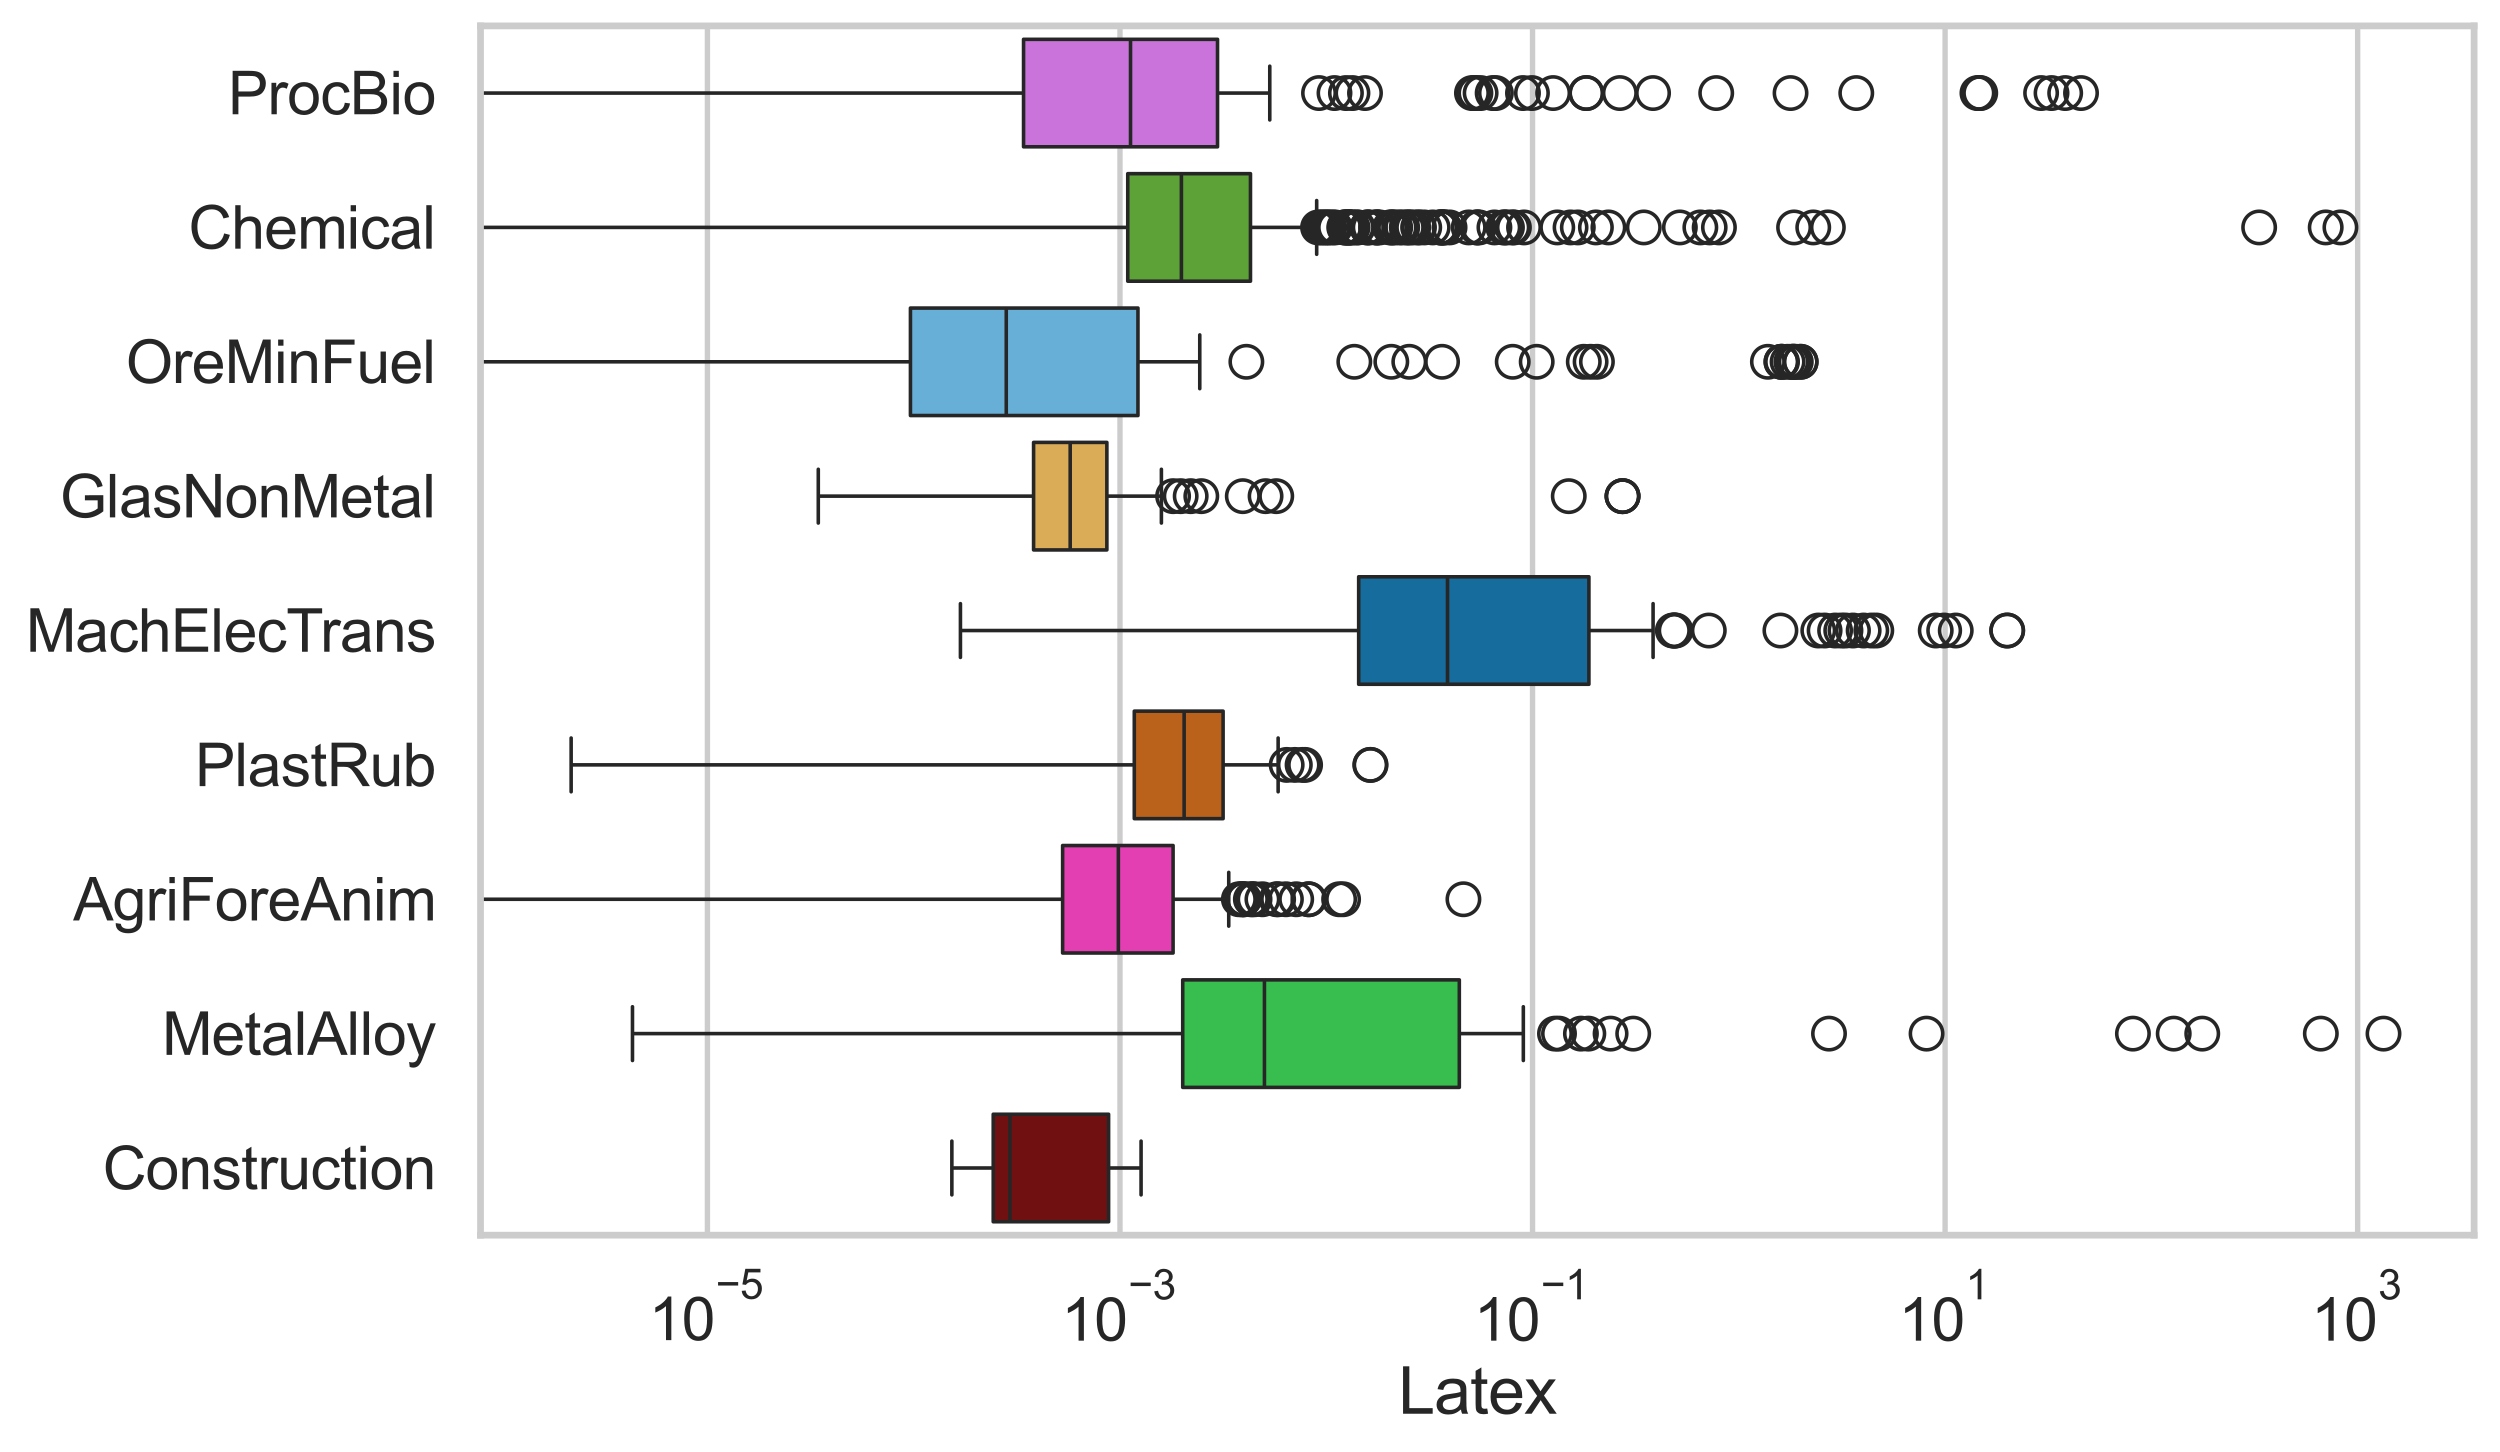 <?xml version="1.0" encoding="utf-8" standalone="no"?>
<!DOCTYPE svg PUBLIC "-//W3C//DTD SVG 1.1//EN"
  "http://www.w3.org/Graphics/SVG/1.1/DTD/svg11.dtd">
<svg xmlns:xlink="http://www.w3.org/1999/xlink" width="695.577pt" height="404.121pt" viewBox="0 0 695.577 404.121" xmlns="http://www.w3.org/2000/svg" version="1.1">
 <defs>
  <style type="text/css">*{stroke-linejoin: round; stroke-linecap: butt}</style>
 </defs>
 <g id="figure_1">
  <g id="patch_1">
   <path d="M 0 404.121 
L 695.577 404.121 
L 695.577 0 
L 0 0 
z
" style="fill: #ffffff"/>
  </g>
  <g id="axes_1">
   <g id="patch_2">
    <path d="M 133.697 343.665 
L 688.377 343.665 
L 688.377 7.2 
L 133.697 7.2 
z
" style="fill: #ffffff"/>
   </g>
   <g id="matplotlib.axis_1">
    <g id="xtick_1">
     <g id="line2d_1">
      <path d="M 196.826 343.665 
L 196.826 7.2 
" clip-path="url(#pa6e8c50691)" style="fill: none; stroke: #cccccc; stroke-width: 1.5; stroke-linecap: round"/>
     </g>
     <g id="text_1">
      <!-- $\mathdefault{10^{-5}}$ -->
      <g style="fill: #262626" transform="translate(180.491 373.015) scale(0.165 -0.165)">
       <defs>
        <path id="ArialMT-31" d="M 2384 0 
L 1822 0 
L 1822 3584 
Q 1619 3391 1289 3197 
Q 959 3003 697 2906 
L 697 3450 
Q 1169 3672 1522 3987 
Q 1875 4303 2022 4600 
L 2384 4600 
L 2384 0 
z
" transform="scale(0.016)"/>
        <path id="ArialMT-30" d="M 266 2259 
Q 266 3072 433 3567 
Q 600 4063 929 4331 
Q 1259 4600 1759 4600 
Q 2128 4600 2406 4451 
Q 2684 4303 2865 4023 
Q 3047 3744 3150 3342 
Q 3253 2941 3253 2259 
Q 3253 1453 3087 958 
Q 2922 463 2592 192 
Q 2263 -78 1759 -78 
Q 1097 -78 719 397 
Q 266 969 266 2259 
z
M 844 2259 
Q 844 1131 1108 757 
Q 1372 384 1759 384 
Q 2147 384 2411 759 
Q 2675 1134 2675 2259 
Q 2675 3391 2411 3762 
Q 2147 4134 1753 4134 
Q 1366 4134 1134 3806 
Q 844 3388 844 2259 
z
" transform="scale(0.016)"/>
        <path id="ArialMT-2212" d="M 3381 1997 
L 356 1997 
L 356 2522 
L 3381 2522 
L 3381 1997 
z
" transform="scale(0.016)"/>
        <path id="ArialMT-35" d="M 266 1200 
L 856 1250 
Q 922 819 1161 601 
Q 1400 384 1738 384 
Q 2144 384 2425 690 
Q 2706 997 2706 1503 
Q 2706 1984 2436 2262 
Q 2166 2541 1728 2541 
Q 1456 2541 1237 2417 
Q 1019 2294 894 2097 
L 366 2166 
L 809 4519 
L 3088 4519 
L 3088 3981 
L 1259 3981 
L 1013 2750 
Q 1425 3038 1878 3038 
Q 2478 3038 2890 2622 
Q 3303 2206 3303 1553 
Q 3303 931 2941 478 
Q 2500 -78 1738 -78 
Q 1113 -78 717 272 
Q 322 622 266 1200 
z
" transform="scale(0.016)"/>
       </defs>
       <use xlink:href="#ArialMT-31" transform="translate(0 0.88)"/>
       <use xlink:href="#ArialMT-30" transform="translate(55.615 0.88)"/>
       <use xlink:href="#ArialMT-2212" transform="translate(112.973 70.573) scale(0.7)"/>
       <use xlink:href="#ArialMT-35" transform="translate(153.852 70.573) scale(0.7)"/>
      </g>
     </g>
    </g>
    <g id="xtick_2">
     <g id="line2d_2">
      <path d="M 311.613 343.665 
L 311.613 7.2 
" clip-path="url(#pa6e8c50691)" style="fill: none; stroke: #cccccc; stroke-width: 1.5; stroke-linecap: round"/>
     </g>
     <g id="text_2">
      <!-- $\mathdefault{10^{-3}}$ -->
      <g style="fill: #262626" transform="translate(295.278 373.18) scale(0.165 -0.165)">
       <defs>
        <path id="ArialMT-33" d="M 269 1209 
L 831 1284 
Q 928 806 1161 595 
Q 1394 384 1728 384 
Q 2125 384 2398 659 
Q 2672 934 2672 1341 
Q 2672 1728 2419 1979 
Q 2166 2231 1775 2231 
Q 1616 2231 1378 2169 
L 1441 2663 
Q 1497 2656 1531 2656 
Q 1891 2656 2178 2843 
Q 2466 3031 2466 3422 
Q 2466 3731 2256 3934 
Q 2047 4138 1716 4138 
Q 1388 4138 1169 3931 
Q 950 3725 888 3313 
L 325 3413 
Q 428 3978 793 4289 
Q 1159 4600 1703 4600 
Q 2078 4600 2393 4439 
Q 2709 4278 2876 4000 
Q 3044 3722 3044 3409 
Q 3044 3113 2884 2869 
Q 2725 2625 2413 2481 
Q 2819 2388 3044 2092 
Q 3269 1797 3269 1353 
Q 3269 753 2831 336 
Q 2394 -81 1725 -81 
Q 1122 -81 723 278 
Q 325 638 269 1209 
z
" transform="scale(0.016)"/>
       </defs>
       <use xlink:href="#ArialMT-31" transform="translate(0 0.994)"/>
       <use xlink:href="#ArialMT-30" transform="translate(55.615 0.994)"/>
       <use xlink:href="#ArialMT-2212" transform="translate(112.973 70.688) scale(0.7)"/>
       <use xlink:href="#ArialMT-33" transform="translate(153.852 70.688) scale(0.7)"/>
      </g>
     </g>
    </g>
    <g id="xtick_3">
     <g id="line2d_3">
      <path d="M 426.399 343.665 
L 426.399 7.2 
" clip-path="url(#pa6e8c50691)" style="fill: none; stroke: #cccccc; stroke-width: 1.5; stroke-linecap: round"/>
     </g>
     <g id="text_3">
      <!-- $\mathdefault{10^{-1}}$ -->
      <g style="fill: #262626" transform="translate(410.064 373.18) scale(0.165 -0.165)">
       <use xlink:href="#ArialMT-31" transform="translate(0 0.994)"/>
       <use xlink:href="#ArialMT-30" transform="translate(55.615 0.994)"/>
       <use xlink:href="#ArialMT-2212" transform="translate(112.973 70.688) scale(0.7)"/>
       <use xlink:href="#ArialMT-31" transform="translate(153.852 70.688) scale(0.7)"/>
      </g>
     </g>
    </g>
    <g id="xtick_4">
     <g id="line2d_4">
      <path d="M 541.186 343.665 
L 541.186 7.2 
" clip-path="url(#pa6e8c50691)" style="fill: none; stroke: #cccccc; stroke-width: 1.5; stroke-linecap: round"/>
     </g>
     <g id="text_4">
      <!-- $\mathdefault{10^{1}}$ -->
      <g style="fill: #262626" transform="translate(528.233 373.18) scale(0.165 -0.165)">
       <use xlink:href="#ArialMT-31" transform="translate(0 0.994)"/>
       <use xlink:href="#ArialMT-30" transform="translate(55.615 0.994)"/>
       <use xlink:href="#ArialMT-31" transform="translate(112.973 70.688) scale(0.7)"/>
      </g>
     </g>
    </g>
    <g id="xtick_5">
     <g id="line2d_5">
      <path d="M 655.972 343.665 
L 655.972 7.2 
" clip-path="url(#pa6e8c50691)" style="fill: none; stroke: #cccccc; stroke-width: 1.5; stroke-linecap: round"/>
     </g>
     <g id="text_5">
      <!-- $\mathdefault{10^{3}}$ -->
      <g style="fill: #262626" transform="translate(643.02 373.18) scale(0.165 -0.165)">
       <use xlink:href="#ArialMT-31" transform="translate(0 0.994)"/>
       <use xlink:href="#ArialMT-30" transform="translate(55.615 0.994)"/>
       <use xlink:href="#ArialMT-33" transform="translate(112.973 70.688) scale(0.7)"/>
      </g>
     </g>
    </g>
    <g id="text_6">
     <!-- Latex -->
     <g style="fill: #262626" transform="translate(389.022 393.344) scale(0.18 -0.18)">
      <defs>
       <path id="ArialMT-4c" d="M 469 0 
L 469 4581 
L 1075 4581 
L 1075 541 
L 3331 541 
L 3331 0 
L 469 0 
z
" transform="scale(0.016)"/>
       <path id="ArialMT-61" d="M 2588 409 
Q 2275 144 1986 34 
Q 1697 -75 1366 -75 
Q 819 -75 525 192 
Q 231 459 231 875 
Q 231 1119 342 1320 
Q 453 1522 633 1644 
Q 813 1766 1038 1828 
Q 1203 1872 1538 1913 
Q 2219 1994 2541 2106 
Q 2544 2222 2544 2253 
Q 2544 2597 2384 2738 
Q 2169 2928 1744 2928 
Q 1347 2928 1158 2789 
Q 969 2650 878 2297 
L 328 2372 
Q 403 2725 575 2942 
Q 747 3159 1072 3276 
Q 1397 3394 1825 3394 
Q 2250 3394 2515 3294 
Q 2781 3194 2906 3042 
Q 3031 2891 3081 2659 
Q 3109 2516 3109 2141 
L 3109 1391 
Q 3109 606 3145 398 
Q 3181 191 3288 0 
L 2700 0 
Q 2613 175 2588 409 
z
M 2541 1666 
Q 2234 1541 1622 1453 
Q 1275 1403 1131 1340 
Q 988 1278 909 1158 
Q 831 1038 831 891 
Q 831 666 1001 516 
Q 1172 366 1500 366 
Q 1825 366 2078 508 
Q 2331 650 2450 897 
Q 2541 1088 2541 1459 
L 2541 1666 
z
" transform="scale(0.016)"/>
       <path id="ArialMT-74" d="M 1650 503 
L 1731 6 
Q 1494 -44 1306 -44 
Q 1000 -44 831 53 
Q 663 150 594 308 
Q 525 466 525 972 
L 525 2881 
L 113 2881 
L 113 3319 
L 525 3319 
L 525 4141 
L 1084 4478 
L 1084 3319 
L 1650 3319 
L 1650 2881 
L 1084 2881 
L 1084 941 
Q 1084 700 1114 631 
Q 1144 563 1211 522 
Q 1278 481 1403 481 
Q 1497 481 1650 503 
z
" transform="scale(0.016)"/>
       <path id="ArialMT-65" d="M 2694 1069 
L 3275 997 
Q 3138 488 2766 206 
Q 2394 -75 1816 -75 
Q 1088 -75 661 373 
Q 234 822 234 1631 
Q 234 2469 665 2931 
Q 1097 3394 1784 3394 
Q 2450 3394 2872 2941 
Q 3294 2488 3294 1666 
Q 3294 1616 3291 1516 
L 816 1516 
Q 847 969 1125 678 
Q 1403 388 1819 388 
Q 2128 388 2347 550 
Q 2566 713 2694 1069 
z
M 847 1978 
L 2700 1978 
Q 2663 2397 2488 2606 
Q 2219 2931 1791 2931 
Q 1403 2931 1139 2672 
Q 875 2413 847 1978 
z
" transform="scale(0.016)"/>
       <path id="ArialMT-78" d="M 47 0 
L 1259 1725 
L 138 3319 
L 841 3319 
L 1350 2541 
Q 1494 2319 1581 2169 
Q 1719 2375 1834 2534 
L 2394 3319 
L 3066 3319 
L 1919 1756 
L 3153 0 
L 2463 0 
L 1781 1031 
L 1600 1309 
L 728 0 
L 47 0 
z
" transform="scale(0.016)"/>
      </defs>
      <use xlink:href="#ArialMT-4c"/>
      <use xlink:href="#ArialMT-61" transform="translate(55.615 0)"/>
      <use xlink:href="#ArialMT-74" transform="translate(111.23 0)"/>
      <use xlink:href="#ArialMT-65" transform="translate(139.014 0)"/>
      <use xlink:href="#ArialMT-78" transform="translate(194.629 0)"/>
     </g>
    </g>
   </g>
   <g id="matplotlib.axis_2">
    <g id="ytick_1">
     <g id="text_7">
      <!-- ProcBio -->
      <g style="fill: #262626" transform="translate(63.424 31.798) scale(0.165 -0.165)">
       <defs>
        <path id="ArialMT-50" d="M 494 0 
L 494 4581 
L 2222 4581 
Q 2678 4581 2919 4538 
Q 3256 4481 3484 4323 
Q 3713 4166 3852 3881 
Q 3991 3597 3991 3256 
Q 3991 2672 3619 2267 
Q 3247 1863 2275 1863 
L 1100 1863 
L 1100 0 
L 494 0 
z
M 1100 2403 
L 2284 2403 
Q 2872 2403 3119 2622 
Q 3366 2841 3366 3238 
Q 3366 3525 3220 3729 
Q 3075 3934 2838 4000 
Q 2684 4041 2272 4041 
L 1100 4041 
L 1100 2403 
z
" transform="scale(0.016)"/>
        <path id="ArialMT-72" d="M 416 0 
L 416 3319 
L 922 3319 
L 922 2816 
Q 1116 3169 1280 3281 
Q 1444 3394 1641 3394 
Q 1925 3394 2219 3213 
L 2025 2691 
Q 1819 2813 1613 2813 
Q 1428 2813 1281 2702 
Q 1134 2591 1072 2394 
Q 978 2094 978 1738 
L 978 0 
L 416 0 
z
" transform="scale(0.016)"/>
        <path id="ArialMT-6f" d="M 213 1659 
Q 213 2581 725 3025 
Q 1153 3394 1769 3394 
Q 2453 3394 2887 2945 
Q 3322 2497 3322 1706 
Q 3322 1066 3130 698 
Q 2938 331 2570 128 
Q 2203 -75 1769 -75 
Q 1072 -75 642 372 
Q 213 819 213 1659 
z
M 791 1659 
Q 791 1022 1069 705 
Q 1347 388 1769 388 
Q 2188 388 2466 706 
Q 2744 1025 2744 1678 
Q 2744 2294 2464 2611 
Q 2184 2928 1769 2928 
Q 1347 2928 1069 2612 
Q 791 2297 791 1659 
z
" transform="scale(0.016)"/>
        <path id="ArialMT-63" d="M 2588 1216 
L 3141 1144 
Q 3050 572 2676 248 
Q 2303 -75 1759 -75 
Q 1078 -75 664 370 
Q 250 816 250 1647 
Q 250 2184 428 2587 
Q 606 2991 970 3192 
Q 1334 3394 1763 3394 
Q 2303 3394 2647 3120 
Q 2991 2847 3088 2344 
L 2541 2259 
Q 2463 2594 2264 2762 
Q 2066 2931 1784 2931 
Q 1359 2931 1093 2626 
Q 828 2322 828 1663 
Q 828 994 1084 691 
Q 1341 388 1753 388 
Q 2084 388 2306 591 
Q 2528 794 2588 1216 
z
" transform="scale(0.016)"/>
        <path id="ArialMT-42" d="M 469 0 
L 469 4581 
L 2188 4581 
Q 2713 4581 3030 4442 
Q 3347 4303 3526 4014 
Q 3706 3725 3706 3409 
Q 3706 3116 3547 2856 
Q 3388 2597 3066 2438 
Q 3481 2316 3704 2022 
Q 3928 1728 3928 1328 
Q 3928 1006 3792 729 
Q 3656 453 3456 303 
Q 3256 153 2954 76 
Q 2653 0 2216 0 
L 469 0 
z
M 1075 2656 
L 2066 2656 
Q 2469 2656 2644 2709 
Q 2875 2778 2992 2937 
Q 3109 3097 3109 3338 
Q 3109 3566 3000 3739 
Q 2891 3913 2687 3977 
Q 2484 4041 1991 4041 
L 1075 4041 
L 1075 2656 
z
M 1075 541 
L 2216 541 
Q 2509 541 2628 563 
Q 2838 600 2978 687 
Q 3119 775 3209 942 
Q 3300 1109 3300 1328 
Q 3300 1584 3169 1773 
Q 3038 1963 2805 2039 
Q 2572 2116 2134 2116 
L 1075 2116 
L 1075 541 
z
" transform="scale(0.016)"/>
        <path id="ArialMT-69" d="M 425 3934 
L 425 4581 
L 988 4581 
L 988 3934 
L 425 3934 
z
M 425 0 
L 425 3319 
L 988 3319 
L 988 0 
L 425 0 
z
" transform="scale(0.016)"/>
       </defs>
       <use xlink:href="#ArialMT-50"/>
       <use xlink:href="#ArialMT-72" transform="translate(66.699 0)"/>
       <use xlink:href="#ArialMT-6f" transform="translate(100 0)"/>
       <use xlink:href="#ArialMT-63" transform="translate(155.615 0)"/>
       <use xlink:href="#ArialMT-42" transform="translate(205.615 0)"/>
       <use xlink:href="#ArialMT-69" transform="translate(272.314 0)"/>
       <use xlink:href="#ArialMT-6f" transform="translate(294.531 0)"/>
      </g>
     </g>
    </g>
    <g id="ytick_2">
     <g id="text_8">
      <!-- Chemical -->
      <g style="fill: #262626" transform="translate(52.428 69.183) scale(0.165 -0.165)">
       <defs>
        <path id="ArialMT-43" d="M 3763 1606 
L 4369 1453 
Q 4178 706 3683 314 
Q 3188 -78 2472 -78 
Q 1731 -78 1267 223 
Q 803 525 561 1097 
Q 319 1669 319 2325 
Q 319 3041 592 3573 
Q 866 4106 1370 4382 
Q 1875 4659 2481 4659 
Q 3169 4659 3637 4309 
Q 4106 3959 4291 3325 
L 3694 3184 
Q 3534 3684 3231 3912 
Q 2928 4141 2469 4141 
Q 1941 4141 1586 3887 
Q 1231 3634 1087 3207 
Q 944 2781 944 2328 
Q 944 1744 1114 1308 
Q 1284 872 1643 656 
Q 2003 441 2422 441 
Q 2931 441 3284 734 
Q 3638 1028 3763 1606 
z
" transform="scale(0.016)"/>
        <path id="ArialMT-68" d="M 422 0 
L 422 4581 
L 984 4581 
L 984 2938 
Q 1378 3394 1978 3394 
Q 2347 3394 2619 3248 
Q 2891 3103 3008 2847 
Q 3125 2591 3125 2103 
L 3125 0 
L 2563 0 
L 2563 2103 
Q 2563 2525 2380 2717 
Q 2197 2909 1863 2909 
Q 1613 2909 1392 2779 
Q 1172 2650 1078 2428 
Q 984 2206 984 1816 
L 984 0 
L 422 0 
z
" transform="scale(0.016)"/>
        <path id="ArialMT-6d" d="M 422 0 
L 422 3319 
L 925 3319 
L 925 2853 
Q 1081 3097 1340 3245 
Q 1600 3394 1931 3394 
Q 2300 3394 2536 3241 
Q 2772 3088 2869 2813 
Q 3263 3394 3894 3394 
Q 4388 3394 4653 3120 
Q 4919 2847 4919 2278 
L 4919 0 
L 4359 0 
L 4359 2091 
Q 4359 2428 4304 2576 
Q 4250 2725 4106 2815 
Q 3963 2906 3769 2906 
Q 3419 2906 3187 2673 
Q 2956 2441 2956 1928 
L 2956 0 
L 2394 0 
L 2394 2156 
Q 2394 2531 2256 2718 
Q 2119 2906 1806 2906 
Q 1569 2906 1367 2781 
Q 1166 2656 1075 2415 
Q 984 2175 984 1722 
L 984 0 
L 422 0 
z
" transform="scale(0.016)"/>
        <path id="ArialMT-6c" d="M 409 0 
L 409 4581 
L 972 4581 
L 972 0 
L 409 0 
z
" transform="scale(0.016)"/>
       </defs>
       <use xlink:href="#ArialMT-43"/>
       <use xlink:href="#ArialMT-68" transform="translate(72.217 0)"/>
       <use xlink:href="#ArialMT-65" transform="translate(127.832 0)"/>
       <use xlink:href="#ArialMT-6d" transform="translate(183.447 0)"/>
       <use xlink:href="#ArialMT-69" transform="translate(266.748 0)"/>
       <use xlink:href="#ArialMT-63" transform="translate(288.965 0)"/>
       <use xlink:href="#ArialMT-61" transform="translate(338.965 0)"/>
       <use xlink:href="#ArialMT-6c" transform="translate(394.58 0)"/>
      </g>
     </g>
    </g>
    <g id="ytick_3">
     <g id="text_9">
      <!-- OreMinFuel -->
      <g style="fill: #262626" transform="translate(35.013 106.568) scale(0.165 -0.165)">
       <defs>
        <path id="ArialMT-4f" d="M 309 2231 
Q 309 3372 921 4017 
Q 1534 4663 2503 4663 
Q 3138 4663 3647 4359 
Q 4156 4056 4423 3514 
Q 4691 2972 4691 2284 
Q 4691 1588 4409 1038 
Q 4128 488 3612 205 
Q 3097 -78 2500 -78 
Q 1853 -78 1343 234 
Q 834 547 571 1087 
Q 309 1628 309 2231 
z
M 934 2222 
Q 934 1394 1379 917 
Q 1825 441 2497 441 
Q 3181 441 3623 922 
Q 4066 1403 4066 2288 
Q 4066 2847 3877 3264 
Q 3688 3681 3323 3911 
Q 2959 4141 2506 4141 
Q 1863 4141 1398 3698 
Q 934 3256 934 2222 
z
" transform="scale(0.016)"/>
        <path id="ArialMT-4d" d="M 475 0 
L 475 4581 
L 1388 4581 
L 2472 1338 
Q 2622 884 2691 659 
Q 2769 909 2934 1394 
L 4031 4581 
L 4847 4581 
L 4847 0 
L 4263 0 
L 4263 3834 
L 2931 0 
L 2384 0 
L 1059 3900 
L 1059 0 
L 475 0 
z
" transform="scale(0.016)"/>
        <path id="ArialMT-6e" d="M 422 0 
L 422 3319 
L 928 3319 
L 928 2847 
Q 1294 3394 1984 3394 
Q 2284 3394 2536 3286 
Q 2788 3178 2913 3003 
Q 3038 2828 3088 2588 
Q 3119 2431 3119 2041 
L 3119 0 
L 2556 0 
L 2556 2019 
Q 2556 2363 2490 2533 
Q 2425 2703 2258 2804 
Q 2091 2906 1866 2906 
Q 1506 2906 1245 2678 
Q 984 2450 984 1813 
L 984 0 
L 422 0 
z
" transform="scale(0.016)"/>
        <path id="ArialMT-46" d="M 525 0 
L 525 4581 
L 3616 4581 
L 3616 4041 
L 1131 4041 
L 1131 2622 
L 3281 2622 
L 3281 2081 
L 1131 2081 
L 1131 0 
L 525 0 
z
" transform="scale(0.016)"/>
        <path id="ArialMT-75" d="M 2597 0 
L 2597 488 
Q 2209 -75 1544 -75 
Q 1250 -75 995 37 
Q 741 150 617 320 
Q 494 491 444 738 
Q 409 903 409 1263 
L 409 3319 
L 972 3319 
L 972 1478 
Q 972 1038 1006 884 
Q 1059 663 1231 536 
Q 1403 409 1656 409 
Q 1909 409 2131 539 
Q 2353 669 2445 892 
Q 2538 1116 2538 1541 
L 2538 3319 
L 3100 3319 
L 3100 0 
L 2597 0 
z
" transform="scale(0.016)"/>
       </defs>
       <use xlink:href="#ArialMT-4f"/>
       <use xlink:href="#ArialMT-72" transform="translate(77.783 0)"/>
       <use xlink:href="#ArialMT-65" transform="translate(111.084 0)"/>
       <use xlink:href="#ArialMT-4d" transform="translate(166.699 0)"/>
       <use xlink:href="#ArialMT-69" transform="translate(250 0)"/>
       <use xlink:href="#ArialMT-6e" transform="translate(272.217 0)"/>
       <use xlink:href="#ArialMT-46" transform="translate(327.832 0)"/>
       <use xlink:href="#ArialMT-75" transform="translate(388.916 0)"/>
       <use xlink:href="#ArialMT-65" transform="translate(444.531 0)"/>
       <use xlink:href="#ArialMT-6c" transform="translate(500.146 0)"/>
      </g>
     </g>
    </g>
    <g id="ytick_4">
     <g id="text_10">
      <!-- GlasNonMetal -->
      <g style="fill: #262626" transform="translate(16.659 143.953) scale(0.165 -0.165)">
       <defs>
        <path id="ArialMT-47" d="M 2638 1797 
L 2638 2334 
L 4578 2338 
L 4578 638 
Q 4131 281 3656 101 
Q 3181 -78 2681 -78 
Q 2006 -78 1454 211 
Q 903 500 622 1047 
Q 341 1594 341 2269 
Q 341 2938 620 3517 
Q 900 4097 1425 4378 
Q 1950 4659 2634 4659 
Q 3131 4659 3532 4498 
Q 3934 4338 4162 4050 
Q 4391 3763 4509 3300 
L 3963 3150 
Q 3859 3500 3706 3700 
Q 3553 3900 3268 4020 
Q 2984 4141 2638 4141 
Q 2222 4141 1919 4014 
Q 1616 3888 1430 3681 
Q 1244 3475 1141 3228 
Q 966 2803 966 2306 
Q 966 1694 1177 1281 
Q 1388 869 1791 669 
Q 2194 469 2647 469 
Q 3041 469 3416 620 
Q 3791 772 3984 944 
L 3984 1797 
L 2638 1797 
z
" transform="scale(0.016)"/>
        <path id="ArialMT-73" d="M 197 991 
L 753 1078 
Q 800 744 1014 566 
Q 1228 388 1613 388 
Q 2000 388 2187 545 
Q 2375 703 2375 916 
Q 2375 1106 2209 1216 
Q 2094 1291 1634 1406 
Q 1016 1563 777 1677 
Q 538 1791 414 1992 
Q 291 2194 291 2438 
Q 291 2659 392 2848 
Q 494 3038 669 3163 
Q 800 3259 1026 3326 
Q 1253 3394 1513 3394 
Q 1903 3394 2198 3281 
Q 2494 3169 2634 2976 
Q 2775 2784 2828 2463 
L 2278 2388 
Q 2241 2644 2061 2787 
Q 1881 2931 1553 2931 
Q 1166 2931 1000 2803 
Q 834 2675 834 2503 
Q 834 2394 903 2306 
Q 972 2216 1119 2156 
Q 1203 2125 1616 2013 
Q 2213 1853 2448 1751 
Q 2684 1650 2818 1456 
Q 2953 1263 2953 975 
Q 2953 694 2789 445 
Q 2625 197 2315 61 
Q 2006 -75 1616 -75 
Q 969 -75 630 194 
Q 291 463 197 991 
z
" transform="scale(0.016)"/>
        <path id="ArialMT-4e" d="M 488 0 
L 488 4581 
L 1109 4581 
L 3516 984 
L 3516 4581 
L 4097 4581 
L 4097 0 
L 3475 0 
L 1069 3600 
L 1069 0 
L 488 0 
z
" transform="scale(0.016)"/>
       </defs>
       <use xlink:href="#ArialMT-47"/>
       <use xlink:href="#ArialMT-6c" transform="translate(77.783 0)"/>
       <use xlink:href="#ArialMT-61" transform="translate(100 0)"/>
       <use xlink:href="#ArialMT-73" transform="translate(155.615 0)"/>
       <use xlink:href="#ArialMT-4e" transform="translate(205.615 0)"/>
       <use xlink:href="#ArialMT-6f" transform="translate(277.832 0)"/>
       <use xlink:href="#ArialMT-6e" transform="translate(333.447 0)"/>
       <use xlink:href="#ArialMT-4d" transform="translate(389.062 0)"/>
       <use xlink:href="#ArialMT-65" transform="translate(472.363 0)"/>
       <use xlink:href="#ArialMT-74" transform="translate(527.979 0)"/>
       <use xlink:href="#ArialMT-61" transform="translate(555.762 0)"/>
       <use xlink:href="#ArialMT-6c" transform="translate(611.377 0)"/>
      </g>
     </g>
    </g>
    <g id="ytick_5">
     <g id="text_11">
      <!-- MachElecTrans -->
      <g style="fill: #262626" transform="translate(7.2 181.337) scale(0.165 -0.165)">
       <defs>
        <path id="ArialMT-45" d="M 506 0 
L 506 4581 
L 3819 4581 
L 3819 4041 
L 1113 4041 
L 1113 2638 
L 3647 2638 
L 3647 2100 
L 1113 2100 
L 1113 541 
L 3925 541 
L 3925 0 
L 506 0 
z
" transform="scale(0.016)"/>
        <path id="ArialMT-54" d="M 1659 0 
L 1659 4041 
L 150 4041 
L 150 4581 
L 3781 4581 
L 3781 4041 
L 2266 4041 
L 2266 0 
L 1659 0 
z
" transform="scale(0.016)"/>
       </defs>
       <use xlink:href="#ArialMT-4d"/>
       <use xlink:href="#ArialMT-61" transform="translate(83.301 0)"/>
       <use xlink:href="#ArialMT-63" transform="translate(138.916 0)"/>
       <use xlink:href="#ArialMT-68" transform="translate(188.916 0)"/>
       <use xlink:href="#ArialMT-45" transform="translate(244.531 0)"/>
       <use xlink:href="#ArialMT-6c" transform="translate(311.23 0)"/>
       <use xlink:href="#ArialMT-65" transform="translate(333.447 0)"/>
       <use xlink:href="#ArialMT-63" transform="translate(389.062 0)"/>
       <use xlink:href="#ArialMT-54" transform="translate(439.062 0)"/>
       <use xlink:href="#ArialMT-72" transform="translate(496.396 0)"/>
       <use xlink:href="#ArialMT-61" transform="translate(529.697 0)"/>
       <use xlink:href="#ArialMT-6e" transform="translate(585.312 0)"/>
       <use xlink:href="#ArialMT-73" transform="translate(640.928 0)"/>
      </g>
     </g>
    </g>
    <g id="ytick_6">
     <g id="text_12">
      <!-- PlastRub -->
      <g style="fill: #262626" transform="translate(54.248 218.722) scale(0.165 -0.165)">
       <defs>
        <path id="ArialMT-52" d="M 503 0 
L 503 4581 
L 2534 4581 
Q 3147 4581 3465 4457 
Q 3784 4334 3975 4021 
Q 4166 3709 4166 3331 
Q 4166 2844 3850 2509 
Q 3534 2175 2875 2084 
Q 3116 1969 3241 1856 
Q 3506 1613 3744 1247 
L 4541 0 
L 3778 0 
L 3172 953 
Q 2906 1366 2734 1584 
Q 2563 1803 2427 1890 
Q 2291 1978 2150 2013 
Q 2047 2034 1813 2034 
L 1109 2034 
L 1109 0 
L 503 0 
z
M 1109 2559 
L 2413 2559 
Q 2828 2559 3062 2645 
Q 3297 2731 3419 2920 
Q 3541 3109 3541 3331 
Q 3541 3656 3305 3865 
Q 3069 4075 2559 4075 
L 1109 4075 
L 1109 2559 
z
" transform="scale(0.016)"/>
        <path id="ArialMT-62" d="M 941 0 
L 419 0 
L 419 4581 
L 981 4581 
L 981 2947 
Q 1338 3394 1891 3394 
Q 2197 3394 2470 3270 
Q 2744 3147 2920 2923 
Q 3097 2700 3197 2384 
Q 3297 2069 3297 1709 
Q 3297 856 2875 390 
Q 2453 -75 1863 -75 
Q 1275 -75 941 416 
L 941 0 
z
M 934 1684 
Q 934 1088 1097 822 
Q 1363 388 1816 388 
Q 2184 388 2453 708 
Q 2722 1028 2722 1663 
Q 2722 2313 2464 2622 
Q 2206 2931 1841 2931 
Q 1472 2931 1203 2611 
Q 934 2291 934 1684 
z
" transform="scale(0.016)"/>
       </defs>
       <use xlink:href="#ArialMT-50"/>
       <use xlink:href="#ArialMT-6c" transform="translate(66.699 0)"/>
       <use xlink:href="#ArialMT-61" transform="translate(88.916 0)"/>
       <use xlink:href="#ArialMT-73" transform="translate(144.531 0)"/>
       <use xlink:href="#ArialMT-74" transform="translate(194.531 0)"/>
       <use xlink:href="#ArialMT-52" transform="translate(222.314 0)"/>
       <use xlink:href="#ArialMT-75" transform="translate(294.531 0)"/>
       <use xlink:href="#ArialMT-62" transform="translate(350.146 0)"/>
      </g>
     </g>
    </g>
    <g id="ytick_7">
     <g id="text_13">
      <!-- AgriForeAnim -->
      <g style="fill: #262626" transform="translate(20.341 256.107) scale(0.165 -0.165)">
       <defs>
        <path id="ArialMT-41" d="M -9 0 
L 1750 4581 
L 2403 4581 
L 4278 0 
L 3588 0 
L 3053 1388 
L 1138 1388 
L 634 0 
L -9 0 
z
M 1313 1881 
L 2866 1881 
L 2388 3150 
Q 2169 3728 2063 4100 
Q 1975 3659 1816 3225 
L 1313 1881 
z
" transform="scale(0.016)"/>
        <path id="ArialMT-67" d="M 319 -275 
L 866 -356 
Q 900 -609 1056 -725 
Q 1266 -881 1628 -881 
Q 2019 -881 2231 -725 
Q 2444 -569 2519 -288 
Q 2563 -116 2559 434 
Q 2191 0 1641 0 
Q 956 0 581 494 
Q 206 988 206 1678 
Q 206 2153 378 2554 
Q 550 2956 876 3175 
Q 1203 3394 1644 3394 
Q 2231 3394 2613 2919 
L 2613 3319 
L 3131 3319 
L 3131 450 
Q 3131 -325 2973 -648 
Q 2816 -972 2473 -1159 
Q 2131 -1347 1631 -1347 
Q 1038 -1347 672 -1080 
Q 306 -813 319 -275 
z
M 784 1719 
Q 784 1066 1043 766 
Q 1303 466 1694 466 
Q 2081 466 2343 764 
Q 2606 1063 2606 1700 
Q 2606 2309 2336 2618 
Q 2066 2928 1684 2928 
Q 1309 2928 1046 2623 
Q 784 2319 784 1719 
z
" transform="scale(0.016)"/>
       </defs>
       <use xlink:href="#ArialMT-41"/>
       <use xlink:href="#ArialMT-67" transform="translate(66.699 0)"/>
       <use xlink:href="#ArialMT-72" transform="translate(122.314 0)"/>
       <use xlink:href="#ArialMT-69" transform="translate(155.615 0)"/>
       <use xlink:href="#ArialMT-46" transform="translate(177.832 0)"/>
       <use xlink:href="#ArialMT-6f" transform="translate(238.916 0)"/>
       <use xlink:href="#ArialMT-72" transform="translate(294.531 0)"/>
       <use xlink:href="#ArialMT-65" transform="translate(327.832 0)"/>
       <use xlink:href="#ArialMT-41" transform="translate(383.447 0)"/>
       <use xlink:href="#ArialMT-6e" transform="translate(450.146 0)"/>
       <use xlink:href="#ArialMT-69" transform="translate(505.762 0)"/>
       <use xlink:href="#ArialMT-6d" transform="translate(527.979 0)"/>
      </g>
     </g>
    </g>
    <g id="ytick_8">
     <g id="text_14">
      <!-- MetalAlloy -->
      <g style="fill: #262626" transform="translate(45.088 293.492) scale(0.165 -0.165)">
       <defs>
        <path id="ArialMT-79" d="M 397 -1278 
L 334 -750 
Q 519 -800 656 -800 
Q 844 -800 956 -737 
Q 1069 -675 1141 -563 
Q 1194 -478 1313 -144 
Q 1328 -97 1363 -6 
L 103 3319 
L 709 3319 
L 1400 1397 
Q 1534 1031 1641 628 
Q 1738 1016 1872 1384 
L 2581 3319 
L 3144 3319 
L 1881 -56 
Q 1678 -603 1566 -809 
Q 1416 -1088 1222 -1217 
Q 1028 -1347 759 -1347 
Q 597 -1347 397 -1278 
z
" transform="scale(0.016)"/>
       </defs>
       <use xlink:href="#ArialMT-4d"/>
       <use xlink:href="#ArialMT-65" transform="translate(83.301 0)"/>
       <use xlink:href="#ArialMT-74" transform="translate(138.916 0)"/>
       <use xlink:href="#ArialMT-61" transform="translate(166.699 0)"/>
       <use xlink:href="#ArialMT-6c" transform="translate(222.314 0)"/>
       <use xlink:href="#ArialMT-41" transform="translate(244.531 0)"/>
       <use xlink:href="#ArialMT-6c" transform="translate(311.23 0)"/>
       <use xlink:href="#ArialMT-6c" transform="translate(333.447 0)"/>
       <use xlink:href="#ArialMT-6f" transform="translate(355.664 0)"/>
       <use xlink:href="#ArialMT-79" transform="translate(411.279 0)"/>
      </g>
     </g>
    </g>
    <g id="ytick_9">
     <g id="text_15">
      <!-- Construction -->
      <g style="fill: #262626" transform="translate(28.575 330.877) scale(0.165 -0.165)">
       <use xlink:href="#ArialMT-43"/>
       <use xlink:href="#ArialMT-6f" transform="translate(72.217 0)"/>
       <use xlink:href="#ArialMT-6e" transform="translate(127.832 0)"/>
       <use xlink:href="#ArialMT-73" transform="translate(183.447 0)"/>
       <use xlink:href="#ArialMT-74" transform="translate(233.447 0)"/>
       <use xlink:href="#ArialMT-72" transform="translate(261.23 0)"/>
       <use xlink:href="#ArialMT-75" transform="translate(294.531 0)"/>
       <use xlink:href="#ArialMT-63" transform="translate(350.146 0)"/>
       <use xlink:href="#ArialMT-74" transform="translate(400.146 0)"/>
       <use xlink:href="#ArialMT-69" transform="translate(427.93 0)"/>
       <use xlink:href="#ArialMT-6f" transform="translate(450.146 0)"/>
       <use xlink:href="#ArialMT-6e" transform="translate(505.762 0)"/>
      </g>
     </g>
    </g>
   </g>
   <g id="patch_3">
    <path d="M 284.783 10.938 
L 284.783 40.846 
L 338.75 40.846 
L 338.75 10.938 
L 284.783 10.938 
z
" clip-path="url(#pa6e8c50691)" style="fill: #ca74db; stroke: #262626; stroke-linejoin: miter"/>
   </g>
   <g id="line2d_6">
    <path d="M 284.783 25.892 
L -1 25.892 
" clip-path="url(#pa6e8c50691)" style="fill: none; stroke: #262626"/>
   </g>
   <g id="line2d_7">
    <path d="M 338.75 25.892 
L 353.289 25.892 
" clip-path="url(#pa6e8c50691)" style="fill: none; stroke: #262626"/>
   </g>
   <g id="line2d_8">
    <path clip-path="url(#pa6e8c50691)" style="fill: none; stroke: #262626; stroke-linecap: round"/>
   </g>
   <g id="line2d_9">
    <path d="M 353.289 18.415 
L 353.289 33.369 
" clip-path="url(#pa6e8c50691)" style="fill: none; stroke: #262626; stroke-linecap: round"/>
   </g>
   <g id="line2d_10">
    <defs>
     <path id="m0996693b09" d="M 0 4.5 
C 1.193 4.5 2.338 4.026 3.182 3.182 
C 4.026 2.338 4.5 1.193 4.5 0 
C 4.5 -1.193 4.026 -2.338 3.182 -3.182 
C 2.338 -4.026 1.193 -4.5 0 -4.5 
C -1.193 -4.5 -2.338 -4.026 -3.182 -3.182 
C -4.026 -2.338 -4.5 -1.193 -4.5 0 
C -4.5 1.193 -4.026 2.338 -3.182 3.182 
C -2.338 4.026 -1.193 4.5 0 4.5 
z
" style="stroke: #262626"/>
    </defs>
    <g clip-path="url(#pa6e8c50691)">
     <use xlink:href="#m0996693b09" x="426.232" y="25.892" style="fill-opacity: 0; stroke: #262626"/>
     <use xlink:href="#m0996693b09" x="441.341" y="25.892" style="fill-opacity: 0; stroke: #262626"/>
     <use xlink:href="#m0996693b09" x="459.93" y="25.892" style="fill-opacity: 0; stroke: #262626"/>
     <use xlink:href="#m0996693b09" x="371.296" y="25.892" style="fill-opacity: 0; stroke: #262626"/>
     <use xlink:href="#m0996693b09" x="441.389" y="25.892" style="fill-opacity: 0; stroke: #262626"/>
     <use xlink:href="#m0996693b09" x="411.952" y="25.892" style="fill-opacity: 0; stroke: #262626"/>
     <use xlink:href="#m0996693b09" x="570.794" y="25.892" style="fill-opacity: 0; stroke: #262626"/>
     <use xlink:href="#m0996693b09" x="374.479" y="25.892" style="fill-opacity: 0; stroke: #262626"/>
     <use xlink:href="#m0996693b09" x="410.51" y="25.892" style="fill-opacity: 0; stroke: #262626"/>
     <use xlink:href="#m0996693b09" x="415.298" y="25.892" style="fill-opacity: 0; stroke: #262626"/>
     <use xlink:href="#m0996693b09" x="477.505" y="25.892" style="fill-opacity: 0; stroke: #262626"/>
     <use xlink:href="#m0996693b09" x="516.474" y="25.892" style="fill-opacity: 0; stroke: #262626"/>
     <use xlink:href="#m0996693b09" x="416.203" y="25.892" style="fill-opacity: 0; stroke: #262626"/>
     <use xlink:href="#m0996693b09" x="567.897" y="25.892" style="fill-opacity: 0; stroke: #262626"/>
     <use xlink:href="#m0996693b09" x="579.005" y="25.892" style="fill-opacity: 0; stroke: #262626"/>
     <use xlink:href="#m0996693b09" x="409.542" y="25.892" style="fill-opacity: 0; stroke: #262626"/>
     <use xlink:href="#m0996693b09" x="450.689" y="25.892" style="fill-opacity: 0; stroke: #262626"/>
     <use xlink:href="#m0996693b09" x="550.967" y="25.892" style="fill-opacity: 0; stroke: #262626"/>
     <use xlink:href="#m0996693b09" x="376.292" y="25.892" style="fill-opacity: 0; stroke: #262626"/>
     <use xlink:href="#m0996693b09" x="432.127" y="25.892" style="fill-opacity: 0; stroke: #262626"/>
     <use xlink:href="#m0996693b09" x="498.183" y="25.892" style="fill-opacity: 0; stroke: #262626"/>
     <use xlink:href="#m0996693b09" x="423.74" y="25.892" style="fill-opacity: 0; stroke: #262626"/>
     <use xlink:href="#m0996693b09" x="366.988" y="25.892" style="fill-opacity: 0; stroke: #262626"/>
     <use xlink:href="#m0996693b09" x="574.596" y="25.892" style="fill-opacity: 0; stroke: #262626"/>
     <use xlink:href="#m0996693b09" x="550.184" y="25.892" style="fill-opacity: 0; stroke: #262626"/>
     <use xlink:href="#m0996693b09" x="410.312" y="25.892" style="fill-opacity: 0; stroke: #262626"/>
     <use xlink:href="#m0996693b09" x="379.784" y="25.892" style="fill-opacity: 0; stroke: #262626"/>
     <use xlink:href="#m0996693b09" x="550.702" y="25.892" style="fill-opacity: 0; stroke: #262626"/>
    </g>
   </g>
   <g id="patch_4">
    <path d="M 313.776 48.323 
L 313.776 78.231 
L 347.92 78.231 
L 347.92 48.323 
L 313.776 48.323 
z
" clip-path="url(#pa6e8c50691)" style="fill: #5ca236; stroke: #262626; stroke-linejoin: miter"/>
   </g>
   <g id="line2d_11">
    <path d="M 313.776 63.277 
L -1 63.277 
" clip-path="url(#pa6e8c50691)" style="fill: none; stroke: #262626"/>
   </g>
   <g id="line2d_12">
    <path d="M 347.92 63.277 
L 366.34 63.277 
" clip-path="url(#pa6e8c50691)" style="fill: none; stroke: #262626"/>
   </g>
   <g id="line2d_13">
    <path clip-path="url(#pa6e8c50691)" style="fill: none; stroke: #262626; stroke-linecap: round"/>
   </g>
   <g id="line2d_14">
    <path d="M 366.34 55.8 
L 366.34 70.754 
" clip-path="url(#pa6e8c50691)" style="fill: none; stroke: #262626; stroke-linecap: round"/>
   </g>
   <g id="line2d_15">
    <g clip-path="url(#pa6e8c50691)">
     <use xlink:href="#m0996693b09" x="374.174" y="63.277" style="fill-opacity: 0; stroke: #262626"/>
     <use xlink:href="#m0996693b09" x="376.128" y="63.277" style="fill-opacity: 0; stroke: #262626"/>
     <use xlink:href="#m0996693b09" x="401.173" y="63.277" style="fill-opacity: 0; stroke: #262626"/>
     <use xlink:href="#m0996693b09" x="403.311" y="63.277" style="fill-opacity: 0; stroke: #262626"/>
     <use xlink:href="#m0996693b09" x="382.864" y="63.277" style="fill-opacity: 0; stroke: #262626"/>
     <use xlink:href="#m0996693b09" x="370.762" y="63.277" style="fill-opacity: 0; stroke: #262626"/>
     <use xlink:href="#m0996693b09" x="410.979" y="63.277" style="fill-opacity: 0; stroke: #262626"/>
     <use xlink:href="#m0996693b09" x="383.167" y="63.277" style="fill-opacity: 0; stroke: #262626"/>
     <use xlink:href="#m0996693b09" x="508.567" y="63.277" style="fill-opacity: 0; stroke: #262626"/>
     <use xlink:href="#m0996693b09" x="377.473" y="63.277" style="fill-opacity: 0; stroke: #262626"/>
     <use xlink:href="#m0996693b09" x="433.28" y="63.277" style="fill-opacity: 0; stroke: #262626"/>
     <use xlink:href="#m0996693b09" x="382.996" y="63.277" style="fill-opacity: 0; stroke: #262626"/>
     <use xlink:href="#m0996693b09" x="391.639" y="63.277" style="fill-opacity: 0; stroke: #262626"/>
     <use xlink:href="#m0996693b09" x="394.806" y="63.277" style="fill-opacity: 0; stroke: #262626"/>
     <use xlink:href="#m0996693b09" x="418.654" y="63.277" style="fill-opacity: 0; stroke: #262626"/>
     <use xlink:href="#m0996693b09" x="436.973" y="63.277" style="fill-opacity: 0; stroke: #262626"/>
     <use xlink:href="#m0996693b09" x="371.458" y="63.277" style="fill-opacity: 0; stroke: #262626"/>
     <use xlink:href="#m0996693b09" x="419.281" y="63.277" style="fill-opacity: 0; stroke: #262626"/>
     <use xlink:href="#m0996693b09" x="411.524" y="63.277" style="fill-opacity: 0; stroke: #262626"/>
     <use xlink:href="#m0996693b09" x="377.81" y="63.277" style="fill-opacity: 0; stroke: #262626"/>
     <use xlink:href="#m0996693b09" x="368.794" y="63.277" style="fill-opacity: 0; stroke: #262626"/>
     <use xlink:href="#m0996693b09" x="388.198" y="63.277" style="fill-opacity: 0; stroke: #262626"/>
     <use xlink:href="#m0996693b09" x="408.634" y="63.277" style="fill-opacity: 0; stroke: #262626"/>
     <use xlink:href="#m0996693b09" x="421.216" y="63.277" style="fill-opacity: 0; stroke: #262626"/>
     <use xlink:href="#m0996693b09" x="478.26" y="63.277" style="fill-opacity: 0; stroke: #262626"/>
     <use xlink:href="#m0996693b09" x="504.499" y="63.277" style="fill-opacity: 0; stroke: #262626"/>
     <use xlink:href="#m0996693b09" x="424.026" y="63.277" style="fill-opacity: 0; stroke: #262626"/>
     <use xlink:href="#m0996693b09" x="391.406" y="63.277" style="fill-opacity: 0; stroke: #262626"/>
     <use xlink:href="#m0996693b09" x="400.64" y="63.277" style="fill-opacity: 0; stroke: #262626"/>
     <use xlink:href="#m0996693b09" x="420.778" y="63.277" style="fill-opacity: 0; stroke: #262626"/>
     <use xlink:href="#m0996693b09" x="628.564" y="63.277" style="fill-opacity: 0; stroke: #262626"/>
     <use xlink:href="#m0996693b09" x="390.139" y="63.277" style="fill-opacity: 0; stroke: #262626"/>
     <use xlink:href="#m0996693b09" x="393.204" y="63.277" style="fill-opacity: 0; stroke: #262626"/>
     <use xlink:href="#m0996693b09" x="369.847" y="63.277" style="fill-opacity: 0; stroke: #262626"/>
     <use xlink:href="#m0996693b09" x="394.559" y="63.277" style="fill-opacity: 0; stroke: #262626"/>
     <use xlink:href="#m0996693b09" x="380.45" y="63.277" style="fill-opacity: 0; stroke: #262626"/>
     <use xlink:href="#m0996693b09" x="398.617" y="63.277" style="fill-opacity: 0; stroke: #262626"/>
     <use xlink:href="#m0996693b09" x="651.177" y="63.277" style="fill-opacity: 0; stroke: #262626"/>
     <use xlink:href="#m0996693b09" x="374.006" y="63.277" style="fill-opacity: 0; stroke: #262626"/>
     <use xlink:href="#m0996693b09" x="367.514" y="63.277" style="fill-opacity: 0; stroke: #262626"/>
     <use xlink:href="#m0996693b09" x="386.733" y="63.277" style="fill-opacity: 0; stroke: #262626"/>
     <use xlink:href="#m0996693b09" x="375.092" y="63.277" style="fill-opacity: 0; stroke: #262626"/>
     <use xlink:href="#m0996693b09" x="467.39" y="63.277" style="fill-opacity: 0; stroke: #262626"/>
     <use xlink:href="#m0996693b09" x="438.997" y="63.277" style="fill-opacity: 0; stroke: #262626"/>
     <use xlink:href="#m0996693b09" x="375.204" y="63.277" style="fill-opacity: 0; stroke: #262626"/>
     <use xlink:href="#m0996693b09" x="389.4" y="63.277" style="fill-opacity: 0; stroke: #262626"/>
     <use xlink:href="#m0996693b09" x="410.862" y="63.277" style="fill-opacity: 0; stroke: #262626"/>
     <use xlink:href="#m0996693b09" x="374.384" y="63.277" style="fill-opacity: 0; stroke: #262626"/>
     <use xlink:href="#m0996693b09" x="396.266" y="63.277" style="fill-opacity: 0; stroke: #262626"/>
     <use xlink:href="#m0996693b09" x="401.641" y="63.277" style="fill-opacity: 0; stroke: #262626"/>
     <use xlink:href="#m0996693b09" x="444.029" y="63.277" style="fill-opacity: 0; stroke: #262626"/>
     <use xlink:href="#m0996693b09" x="400.856" y="63.277" style="fill-opacity: 0; stroke: #262626"/>
     <use xlink:href="#m0996693b09" x="374.841" y="63.277" style="fill-opacity: 0; stroke: #262626"/>
     <use xlink:href="#m0996693b09" x="381.082" y="63.277" style="fill-opacity: 0; stroke: #262626"/>
     <use xlink:href="#m0996693b09" x="418.264" y="63.277" style="fill-opacity: 0; stroke: #262626"/>
     <use xlink:href="#m0996693b09" x="380.362" y="63.277" style="fill-opacity: 0; stroke: #262626"/>
     <use xlink:href="#m0996693b09" x="369.357" y="63.277" style="fill-opacity: 0; stroke: #262626"/>
     <use xlink:href="#m0996693b09" x="400.856" y="63.277" style="fill-opacity: 0; stroke: #262626"/>
     <use xlink:href="#m0996693b09" x="401.736" y="63.277" style="fill-opacity: 0; stroke: #262626"/>
     <use xlink:href="#m0996693b09" x="473.089" y="63.277" style="fill-opacity: 0; stroke: #262626"/>
     <use xlink:href="#m0996693b09" x="647.082" y="63.277" style="fill-opacity: 0; stroke: #262626"/>
     <use xlink:href="#m0996693b09" x="383.858" y="63.277" style="fill-opacity: 0; stroke: #262626"/>
     <use xlink:href="#m0996693b09" x="366.722" y="63.277" style="fill-opacity: 0; stroke: #262626"/>
     <use xlink:href="#m0996693b09" x="368.105" y="63.277" style="fill-opacity: 0; stroke: #262626"/>
     <use xlink:href="#m0996693b09" x="475.679" y="63.277" style="fill-opacity: 0; stroke: #262626"/>
     <use xlink:href="#m0996693b09" x="447.51" y="63.277" style="fill-opacity: 0; stroke: #262626"/>
     <use xlink:href="#m0996693b09" x="392.326" y="63.277" style="fill-opacity: 0; stroke: #262626"/>
     <use xlink:href="#m0996693b09" x="376.332" y="63.277" style="fill-opacity: 0; stroke: #262626"/>
     <use xlink:href="#m0996693b09" x="387.143" y="63.277" style="fill-opacity: 0; stroke: #262626"/>
     <use xlink:href="#m0996693b09" x="457.353" y="63.277" style="fill-opacity: 0; stroke: #262626"/>
     <use xlink:href="#m0996693b09" x="499.166" y="63.277" style="fill-opacity: 0; stroke: #262626"/>
     <use xlink:href="#m0996693b09" x="401.8" y="63.277" style="fill-opacity: 0; stroke: #262626"/>
     <use xlink:href="#m0996693b09" x="375.418" y="63.277" style="fill-opacity: 0; stroke: #262626"/>
     <use xlink:href="#m0996693b09" x="387.493" y="63.277" style="fill-opacity: 0; stroke: #262626"/>
     <use xlink:href="#m0996693b09" x="415.795" y="63.277" style="fill-opacity: 0; stroke: #262626"/>
     <use xlink:href="#m0996693b09" x="375.349" y="63.277" style="fill-opacity: 0; stroke: #262626"/>
    </g>
   </g>
   <g id="patch_5">
    <path d="M 253.314 85.708 
L 253.314 115.616 
L 316.614 115.616 
L 316.614 85.708 
L 253.314 85.708 
z
" clip-path="url(#pa6e8c50691)" style="fill: #68afd7; stroke: #262626; stroke-linejoin: miter"/>
   </g>
   <g id="line2d_16">
    <path d="M 253.314 100.662 
L -1 100.662 
" clip-path="url(#pa6e8c50691)" style="fill: none; stroke: #262626"/>
   </g>
   <g id="line2d_17">
    <path d="M 316.614 100.662 
L 333.811 100.662 
" clip-path="url(#pa6e8c50691)" style="fill: none; stroke: #262626"/>
   </g>
   <g id="line2d_18">
    <path clip-path="url(#pa6e8c50691)" style="fill: none; stroke: #262626; stroke-linecap: round"/>
   </g>
   <g id="line2d_19">
    <path d="M 333.811 93.185 
L 333.811 108.139 
" clip-path="url(#pa6e8c50691)" style="fill: none; stroke: #262626; stroke-linecap: round"/>
   </g>
   <g id="line2d_20">
    <g clip-path="url(#pa6e8c50691)">
     <use xlink:href="#m0996693b09" x="498.949" y="100.662" style="fill-opacity: 0; stroke: #262626"/>
     <use xlink:href="#m0996693b09" x="500.999" y="100.662" style="fill-opacity: 0; stroke: #262626"/>
     <use xlink:href="#m0996693b09" x="420.885" y="100.662" style="fill-opacity: 0; stroke: #262626"/>
     <use xlink:href="#m0996693b09" x="495.818" y="100.662" style="fill-opacity: 0; stroke: #262626"/>
     <use xlink:href="#m0996693b09" x="392.106" y="100.662" style="fill-opacity: 0; stroke: #262626"/>
     <use xlink:href="#m0996693b09" x="376.812" y="100.662" style="fill-opacity: 0; stroke: #262626"/>
     <use xlink:href="#m0996693b09" x="495.649" y="100.662" style="fill-opacity: 0; stroke: #262626"/>
     <use xlink:href="#m0996693b09" x="497.359" y="100.662" style="fill-opacity: 0; stroke: #262626"/>
     <use xlink:href="#m0996693b09" x="500.999" y="100.662" style="fill-opacity: 0; stroke: #262626"/>
     <use xlink:href="#m0996693b09" x="401.222" y="100.662" style="fill-opacity: 0; stroke: #262626"/>
     <use xlink:href="#m0996693b09" x="442.555" y="100.662" style="fill-opacity: 0; stroke: #262626"/>
     <use xlink:href="#m0996693b09" x="427.554" y="100.662" style="fill-opacity: 0; stroke: #262626"/>
     <use xlink:href="#m0996693b09" x="491.882" y="100.662" style="fill-opacity: 0; stroke: #262626"/>
     <use xlink:href="#m0996693b09" x="498.949" y="100.662" style="fill-opacity: 0; stroke: #262626"/>
     <use xlink:href="#m0996693b09" x="444.312" y="100.662" style="fill-opacity: 0; stroke: #262626"/>
     <use xlink:href="#m0996693b09" x="387.106" y="100.662" style="fill-opacity: 0; stroke: #262626"/>
     <use xlink:href="#m0996693b09" x="498.407" y="100.662" style="fill-opacity: 0; stroke: #262626"/>
     <use xlink:href="#m0996693b09" x="499.642" y="100.662" style="fill-opacity: 0; stroke: #262626"/>
     <use xlink:href="#m0996693b09" x="499.073" y="100.662" style="fill-opacity: 0; stroke: #262626"/>
     <use xlink:href="#m0996693b09" x="495.645" y="100.662" style="fill-opacity: 0; stroke: #262626"/>
     <use xlink:href="#m0996693b09" x="440.657" y="100.662" style="fill-opacity: 0; stroke: #262626"/>
     <use xlink:href="#m0996693b09" x="346.781" y="100.662" style="fill-opacity: 0; stroke: #262626"/>
    </g>
   </g>
   <g id="patch_6">
    <path d="M 287.574 123.093 
L 287.574 153.001 
L 307.964 153.001 
L 307.964 123.093 
L 287.574 123.093 
z
" clip-path="url(#pa6e8c50691)" style="fill: #daac58; stroke: #262626; stroke-linejoin: miter"/>
   </g>
   <g id="line2d_21">
    <path d="M 287.574 138.047 
L 227.673 138.047 
" clip-path="url(#pa6e8c50691)" style="fill: none; stroke: #262626"/>
   </g>
   <g id="line2d_22">
    <path d="M 307.964 138.047 
L 323.136 138.047 
" clip-path="url(#pa6e8c50691)" style="fill: none; stroke: #262626"/>
   </g>
   <g id="line2d_23">
    <path d="M 227.673 130.57 
L 227.673 145.524 
" clip-path="url(#pa6e8c50691)" style="fill: none; stroke: #262626; stroke-linecap: round"/>
   </g>
   <g id="line2d_24">
    <path d="M 323.136 130.57 
L 323.136 145.524 
" clip-path="url(#pa6e8c50691)" style="fill: none; stroke: #262626; stroke-linecap: round"/>
   </g>
   <g id="line2d_25">
    <g clip-path="url(#pa6e8c50691)">
     <use xlink:href="#m0996693b09" x="-1" y="138.047" style="fill-opacity: 0; stroke: #262626"/>
     <use xlink:href="#m0996693b09" x="436.475" y="138.047" style="fill-opacity: 0; stroke: #262626"/>
     <use xlink:href="#m0996693b09" x="451.437" y="138.047" style="fill-opacity: 0; stroke: #262626"/>
     <use xlink:href="#m0996693b09" x="326.391" y="138.047" style="fill-opacity: 0; stroke: #262626"/>
     <use xlink:href="#m0996693b09" x="328.496" y="138.047" style="fill-opacity: 0; stroke: #262626"/>
     <use xlink:href="#m0996693b09" x="451.437" y="138.047" style="fill-opacity: 0; stroke: #262626"/>
     <use xlink:href="#m0996693b09" x="451.437" y="138.047" style="fill-opacity: 0; stroke: #262626"/>
     <use xlink:href="#m0996693b09" x="331.284" y="138.047" style="fill-opacity: 0; stroke: #262626"/>
     <use xlink:href="#m0996693b09" x="334.24" y="138.047" style="fill-opacity: 0; stroke: #262626"/>
     <use xlink:href="#m0996693b09" x="352.119" y="138.047" style="fill-opacity: 0; stroke: #262626"/>
     <use xlink:href="#m0996693b09" x="355.095" y="138.047" style="fill-opacity: 0; stroke: #262626"/>
     <use xlink:href="#m0996693b09" x="345.779" y="138.047" style="fill-opacity: 0; stroke: #262626"/>
    </g>
   </g>
   <g id="patch_7">
    <path d="M 378.026 160.478 
L 378.026 190.386 
L 442.084 190.386 
L 442.084 160.478 
L 378.026 160.478 
z
" clip-path="url(#pa6e8c50691)" style="fill: #166c9c; stroke: #262626; stroke-linejoin: miter"/>
   </g>
   <g id="line2d_26">
    <path d="M 378.026 175.432 
L 267.222 175.432 
" clip-path="url(#pa6e8c50691)" style="fill: none; stroke: #262626"/>
   </g>
   <g id="line2d_27">
    <path d="M 442.084 175.432 
L 459.939 175.432 
" clip-path="url(#pa6e8c50691)" style="fill: none; stroke: #262626"/>
   </g>
   <g id="line2d_28">
    <path d="M 267.222 167.955 
L 267.222 182.909 
" clip-path="url(#pa6e8c50691)" style="fill: none; stroke: #262626; stroke-linecap: round"/>
   </g>
   <g id="line2d_29">
    <path d="M 459.939 167.955 
L 459.939 182.909 
" clip-path="url(#pa6e8c50691)" style="fill: none; stroke: #262626; stroke-linecap: round"/>
   </g>
   <g id="line2d_30">
    <g clip-path="url(#pa6e8c50691)">
     <use xlink:href="#m0996693b09" x="475.442" y="175.432" style="fill-opacity: 0; stroke: #262626"/>
     <use xlink:href="#m0996693b09" x="558.466" y="175.432" style="fill-opacity: 0; stroke: #262626"/>
     <use xlink:href="#m0996693b09" x="465.431" y="175.432" style="fill-opacity: 0; stroke: #262626"/>
     <use xlink:href="#m0996693b09" x="465.771" y="175.432" style="fill-opacity: 0; stroke: #262626"/>
     <use xlink:href="#m0996693b09" x="510.586" y="175.432" style="fill-opacity: 0; stroke: #262626"/>
     <use xlink:href="#m0996693b09" x="505.904" y="175.432" style="fill-opacity: 0; stroke: #262626"/>
     <use xlink:href="#m0996693b09" x="507.658" y="175.432" style="fill-opacity: 0; stroke: #262626"/>
     <use xlink:href="#m0996693b09" x="520.653" y="175.432" style="fill-opacity: 0; stroke: #262626"/>
     <use xlink:href="#m0996693b09" x="538.578" y="175.432" style="fill-opacity: 0; stroke: #262626"/>
     <use xlink:href="#m0996693b09" x="515.555" y="175.432" style="fill-opacity: 0; stroke: #262626"/>
     <use xlink:href="#m0996693b09" x="522.044" y="175.432" style="fill-opacity: 0; stroke: #262626"/>
     <use xlink:href="#m0996693b09" x="518.523" y="175.432" style="fill-opacity: 0; stroke: #262626"/>
     <use xlink:href="#m0996693b09" x="544.147" y="175.432" style="fill-opacity: 0; stroke: #262626"/>
     <use xlink:href="#m0996693b09" x="558.466" y="175.432" style="fill-opacity: 0; stroke: #262626"/>
     <use xlink:href="#m0996693b09" x="466.206" y="175.432" style="fill-opacity: 0; stroke: #262626"/>
     <use xlink:href="#m0996693b09" x="465.898" y="175.432" style="fill-opacity: 0; stroke: #262626"/>
     <use xlink:href="#m0996693b09" x="495.364" y="175.432" style="fill-opacity: 0; stroke: #262626"/>
     <use xlink:href="#m0996693b09" x="512.287" y="175.432" style="fill-opacity: 0; stroke: #262626"/>
     <use xlink:href="#m0996693b09" x="540.929" y="175.432" style="fill-opacity: 0; stroke: #262626"/>
     <use xlink:href="#m0996693b09" x="513.465" y="175.432" style="fill-opacity: 0; stroke: #262626"/>
    </g>
   </g>
   <g id="patch_8">
    <path d="M 315.596 197.863 
L 315.596 227.771 
L 340.304 227.771 
L 340.304 197.863 
L 315.596 197.863 
z
" clip-path="url(#pa6e8c50691)" style="fill: #ba611b; stroke: #262626; stroke-linejoin: miter"/>
   </g>
   <g id="line2d_31">
    <path d="M 315.596 212.817 
L 158.91 212.817 
" clip-path="url(#pa6e8c50691)" style="fill: none; stroke: #262626"/>
   </g>
   <g id="line2d_32">
    <path d="M 340.304 212.817 
L 355.618 212.817 
" clip-path="url(#pa6e8c50691)" style="fill: none; stroke: #262626"/>
   </g>
   <g id="line2d_33">
    <path d="M 158.91 205.34 
L 158.91 220.294 
" clip-path="url(#pa6e8c50691)" style="fill: none; stroke: #262626; stroke-linecap: round"/>
   </g>
   <g id="line2d_34">
    <path d="M 355.618 205.34 
L 355.618 220.294 
" clip-path="url(#pa6e8c50691)" style="fill: none; stroke: #262626; stroke-linecap: round"/>
   </g>
   <g id="line2d_35">
    <g clip-path="url(#pa6e8c50691)">
     <use xlink:href="#m0996693b09" x="360.264" y="212.817" style="fill-opacity: 0; stroke: #262626"/>
     <use xlink:href="#m0996693b09" x="363.118" y="212.817" style="fill-opacity: 0; stroke: #262626"/>
     <use xlink:href="#m0996693b09" x="362.418" y="212.817" style="fill-opacity: 0; stroke: #262626"/>
     <use xlink:href="#m0996693b09" x="381.25" y="212.817" style="fill-opacity: 0; stroke: #262626"/>
     <use xlink:href="#m0996693b09" x="357.99" y="212.817" style="fill-opacity: 0; stroke: #262626"/>
     <use xlink:href="#m0996693b09" x="381.34" y="212.817" style="fill-opacity: 0; stroke: #262626"/>
    </g>
   </g>
   <g id="patch_9">
    <path d="M 295.655 235.248 
L 295.655 265.156 
L 326.388 265.156 
L 326.388 235.248 
L 295.655 235.248 
z
" clip-path="url(#pa6e8c50691)" style="fill: #e33eb2; stroke: #262626; stroke-linejoin: miter"/>
   </g>
   <g id="line2d_36">
    <path d="M 295.655 250.202 
L -1 250.202 
" clip-path="url(#pa6e8c50691)" style="fill: none; stroke: #262626"/>
   </g>
   <g id="line2d_37">
    <path d="M 326.388 250.202 
L 341.875 250.202 
" clip-path="url(#pa6e8c50691)" style="fill: none; stroke: #262626"/>
   </g>
   <g id="line2d_38">
    <path clip-path="url(#pa6e8c50691)" style="fill: none; stroke: #262626; stroke-linecap: round"/>
   </g>
   <g id="line2d_39">
    <path d="M 341.875 242.725 
L 341.875 257.679 
" clip-path="url(#pa6e8c50691)" style="fill: none; stroke: #262626; stroke-linecap: round"/>
   </g>
   <g id="line2d_40">
    <g clip-path="url(#pa6e8c50691)">
     <use xlink:href="#m0996693b09" x="346.12" y="250.202" style="fill-opacity: 0; stroke: #262626"/>
     <use xlink:href="#m0996693b09" x="372.585" y="250.202" style="fill-opacity: 0; stroke: #262626"/>
     <use xlink:href="#m0996693b09" x="355.178" y="250.202" style="fill-opacity: 0; stroke: #262626"/>
     <use xlink:href="#m0996693b09" x="357.782" y="250.202" style="fill-opacity: 0; stroke: #262626"/>
     <use xlink:href="#m0996693b09" x="360.641" y="250.202" style="fill-opacity: 0; stroke: #262626"/>
     <use xlink:href="#m0996693b09" x="345.721" y="250.202" style="fill-opacity: 0; stroke: #262626"/>
     <use xlink:href="#m0996693b09" x="348.391" y="250.202" style="fill-opacity: 0; stroke: #262626"/>
     <use xlink:href="#m0996693b09" x="364.041" y="250.202" style="fill-opacity: 0; stroke: #262626"/>
     <use xlink:href="#m0996693b09" x="364.203" y="250.202" style="fill-opacity: 0; stroke: #262626"/>
     <use xlink:href="#m0996693b09" x="351.241" y="250.202" style="fill-opacity: 0; stroke: #262626"/>
     <use xlink:href="#m0996693b09" x="373.689" y="250.202" style="fill-opacity: 0; stroke: #262626"/>
     <use xlink:href="#m0996693b09" x="407.171" y="250.202" style="fill-opacity: 0; stroke: #262626"/>
     <use xlink:href="#m0996693b09" x="346.069" y="250.202" style="fill-opacity: 0; stroke: #262626"/>
     <use xlink:href="#m0996693b09" x="348.027" y="250.202" style="fill-opacity: 0; stroke: #262626"/>
     <use xlink:href="#m0996693b09" x="345.408" y="250.202" style="fill-opacity: 0; stroke: #262626"/>
     <use xlink:href="#m0996693b09" x="349.056" y="250.202" style="fill-opacity: 0; stroke: #262626"/>
     <use xlink:href="#m0996693b09" x="344.687" y="250.202" style="fill-opacity: 0; stroke: #262626"/>
     <use xlink:href="#m0996693b09" x="355.614" y="250.202" style="fill-opacity: 0; stroke: #262626"/>
    </g>
   </g>
   <g id="patch_10">
    <path d="M 329.071 272.633 
L 329.071 302.541 
L 406.027 302.541 
L 406.027 272.633 
L 329.071 272.633 
z
" clip-path="url(#pa6e8c50691)" style="fill: #38be4e; stroke: #262626; stroke-linejoin: miter"/>
   </g>
   <g id="line2d_41">
    <path d="M 329.071 287.587 
L 175.976 287.587 
" clip-path="url(#pa6e8c50691)" style="fill: none; stroke: #262626"/>
   </g>
   <g id="line2d_42">
    <path d="M 406.027 287.587 
L 423.838 287.587 
" clip-path="url(#pa6e8c50691)" style="fill: none; stroke: #262626"/>
   </g>
   <g id="line2d_43">
    <path d="M 175.976 280.11 
L 175.976 295.064 
" clip-path="url(#pa6e8c50691)" style="fill: none; stroke: #262626; stroke-linecap: round"/>
   </g>
   <g id="line2d_44">
    <path d="M 423.838 280.11 
L 423.838 295.064 
" clip-path="url(#pa6e8c50691)" style="fill: none; stroke: #262626; stroke-linecap: round"/>
   </g>
   <g id="line2d_45">
    <g clip-path="url(#pa6e8c50691)">
     <use xlink:href="#m0996693b09" x="612.733" y="287.587" style="fill-opacity: 0; stroke: #262626"/>
     <use xlink:href="#m0996693b09" x="536.028" y="287.587" style="fill-opacity: 0; stroke: #262626"/>
     <use xlink:href="#m0996693b09" x="433.761" y="287.587" style="fill-opacity: 0; stroke: #262626"/>
     <use xlink:href="#m0996693b09" x="663.164" y="287.587" style="fill-opacity: 0; stroke: #262626"/>
     <use xlink:href="#m0996693b09" x="593.442" y="287.587" style="fill-opacity: 0; stroke: #262626"/>
     <use xlink:href="#m0996693b09" x="432.642" y="287.587" style="fill-opacity: 0; stroke: #262626"/>
     <use xlink:href="#m0996693b09" x="508.885" y="287.587" style="fill-opacity: 0; stroke: #262626"/>
     <use xlink:href="#m0996693b09" x="441.926" y="287.587" style="fill-opacity: 0; stroke: #262626"/>
     <use xlink:href="#m0996693b09" x="604.795" y="287.587" style="fill-opacity: 0; stroke: #262626"/>
     <use xlink:href="#m0996693b09" x="645.724" y="287.587" style="fill-opacity: 0; stroke: #262626"/>
     <use xlink:href="#m0996693b09" x="448.112" y="287.587" style="fill-opacity: 0; stroke: #262626"/>
     <use xlink:href="#m0996693b09" x="454.409" y="287.587" style="fill-opacity: 0; stroke: #262626"/>
     <use xlink:href="#m0996693b09" x="439.861" y="287.587" style="fill-opacity: 0; stroke: #262626"/>
    </g>
   </g>
   <g id="patch_11">
    <path d="M 276.347 310.018 
L 276.347 339.926 
L 308.445 339.926 
L 308.445 310.018 
L 276.347 310.018 
z
" clip-path="url(#pa6e8c50691)" style="fill: #701010; stroke: #262626; stroke-linejoin: miter"/>
   </g>
   <g id="line2d_46">
    <path d="M 276.347 324.972 
L 264.836 324.972 
" clip-path="url(#pa6e8c50691)" style="fill: none; stroke: #262626"/>
   </g>
   <g id="line2d_47">
    <path d="M 308.445 324.972 
L 317.482 324.972 
" clip-path="url(#pa6e8c50691)" style="fill: none; stroke: #262626"/>
   </g>
   <g id="line2d_48">
    <path d="M 264.836 317.495 
L 264.836 332.449 
" clip-path="url(#pa6e8c50691)" style="fill: none; stroke: #262626; stroke-linecap: round"/>
   </g>
   <g id="line2d_49">
    <path d="M 317.482 317.495 
L 317.482 332.449 
" clip-path="url(#pa6e8c50691)" style="fill: none; stroke: #262626; stroke-linecap: round"/>
   </g>
   <g id="line2d_50"/>
   <g id="line2d_51">
    <path d="M 314.545 10.938 
L 314.545 40.846 
" clip-path="url(#pa6e8c50691)" style="fill: none; stroke: #262626"/>
   </g>
   <g id="line2d_52">
    <path d="M 328.701 48.323 
L 328.701 78.231 
" clip-path="url(#pa6e8c50691)" style="fill: none; stroke: #262626"/>
   </g>
   <g id="line2d_53">
    <path d="M 279.971 85.708 
L 279.971 115.616 
" clip-path="url(#pa6e8c50691)" style="fill: none; stroke: #262626"/>
   </g>
   <g id="line2d_54">
    <path d="M 297.759 123.093 
L 297.759 153.001 
" clip-path="url(#pa6e8c50691)" style="fill: none; stroke: #262626"/>
   </g>
   <g id="line2d_55">
    <path d="M 402.746 160.478 
L 402.746 190.386 
" clip-path="url(#pa6e8c50691)" style="fill: none; stroke: #262626"/>
   </g>
   <g id="line2d_56">
    <path d="M 329.462 197.863 
L 329.462 227.771 
" clip-path="url(#pa6e8c50691)" style="fill: none; stroke: #262626"/>
   </g>
   <g id="line2d_57">
    <path d="M 311.161 235.248 
L 311.161 265.156 
" clip-path="url(#pa6e8c50691)" style="fill: none; stroke: #262626"/>
   </g>
   <g id="line2d_58">
    <path d="M 351.807 272.633 
L 351.807 302.541 
" clip-path="url(#pa6e8c50691)" style="fill: none; stroke: #262626"/>
   </g>
   <g id="line2d_59">
    <path d="M 280.993 310.018 
L 280.993 339.926 
" clip-path="url(#pa6e8c50691)" style="fill: none; stroke: #262626"/>
   </g>
   <g id="patch_12">
    <path d="M 133.697 343.665 
L 133.697 7.2 
" style="fill: none; stroke: #cccccc; stroke-width: 1.875; stroke-linejoin: miter; stroke-linecap: square"/>
   </g>
   <g id="patch_13">
    <path d="M 688.377 343.665 
L 688.377 7.2 
" style="fill: none; stroke: #cccccc; stroke-width: 1.875; stroke-linejoin: miter; stroke-linecap: square"/>
   </g>
   <g id="patch_14">
    <path d="M 133.697 343.665 
L 688.377 343.665 
" style="fill: none; stroke: #cccccc; stroke-width: 1.875; stroke-linejoin: miter; stroke-linecap: square"/>
   </g>
   <g id="patch_15">
    <path d="M 133.697 7.2 
L 688.377 7.2 
" style="fill: none; stroke: #cccccc; stroke-width: 1.875; stroke-linejoin: miter; stroke-linecap: square"/>
   </g>
  </g>
 </g>
 <defs>
  <clipPath id="pa6e8c50691">
   <rect x="133.697" y="7.2" width="554.68" height="336.465"/>
  </clipPath>
 </defs>
</svg>
